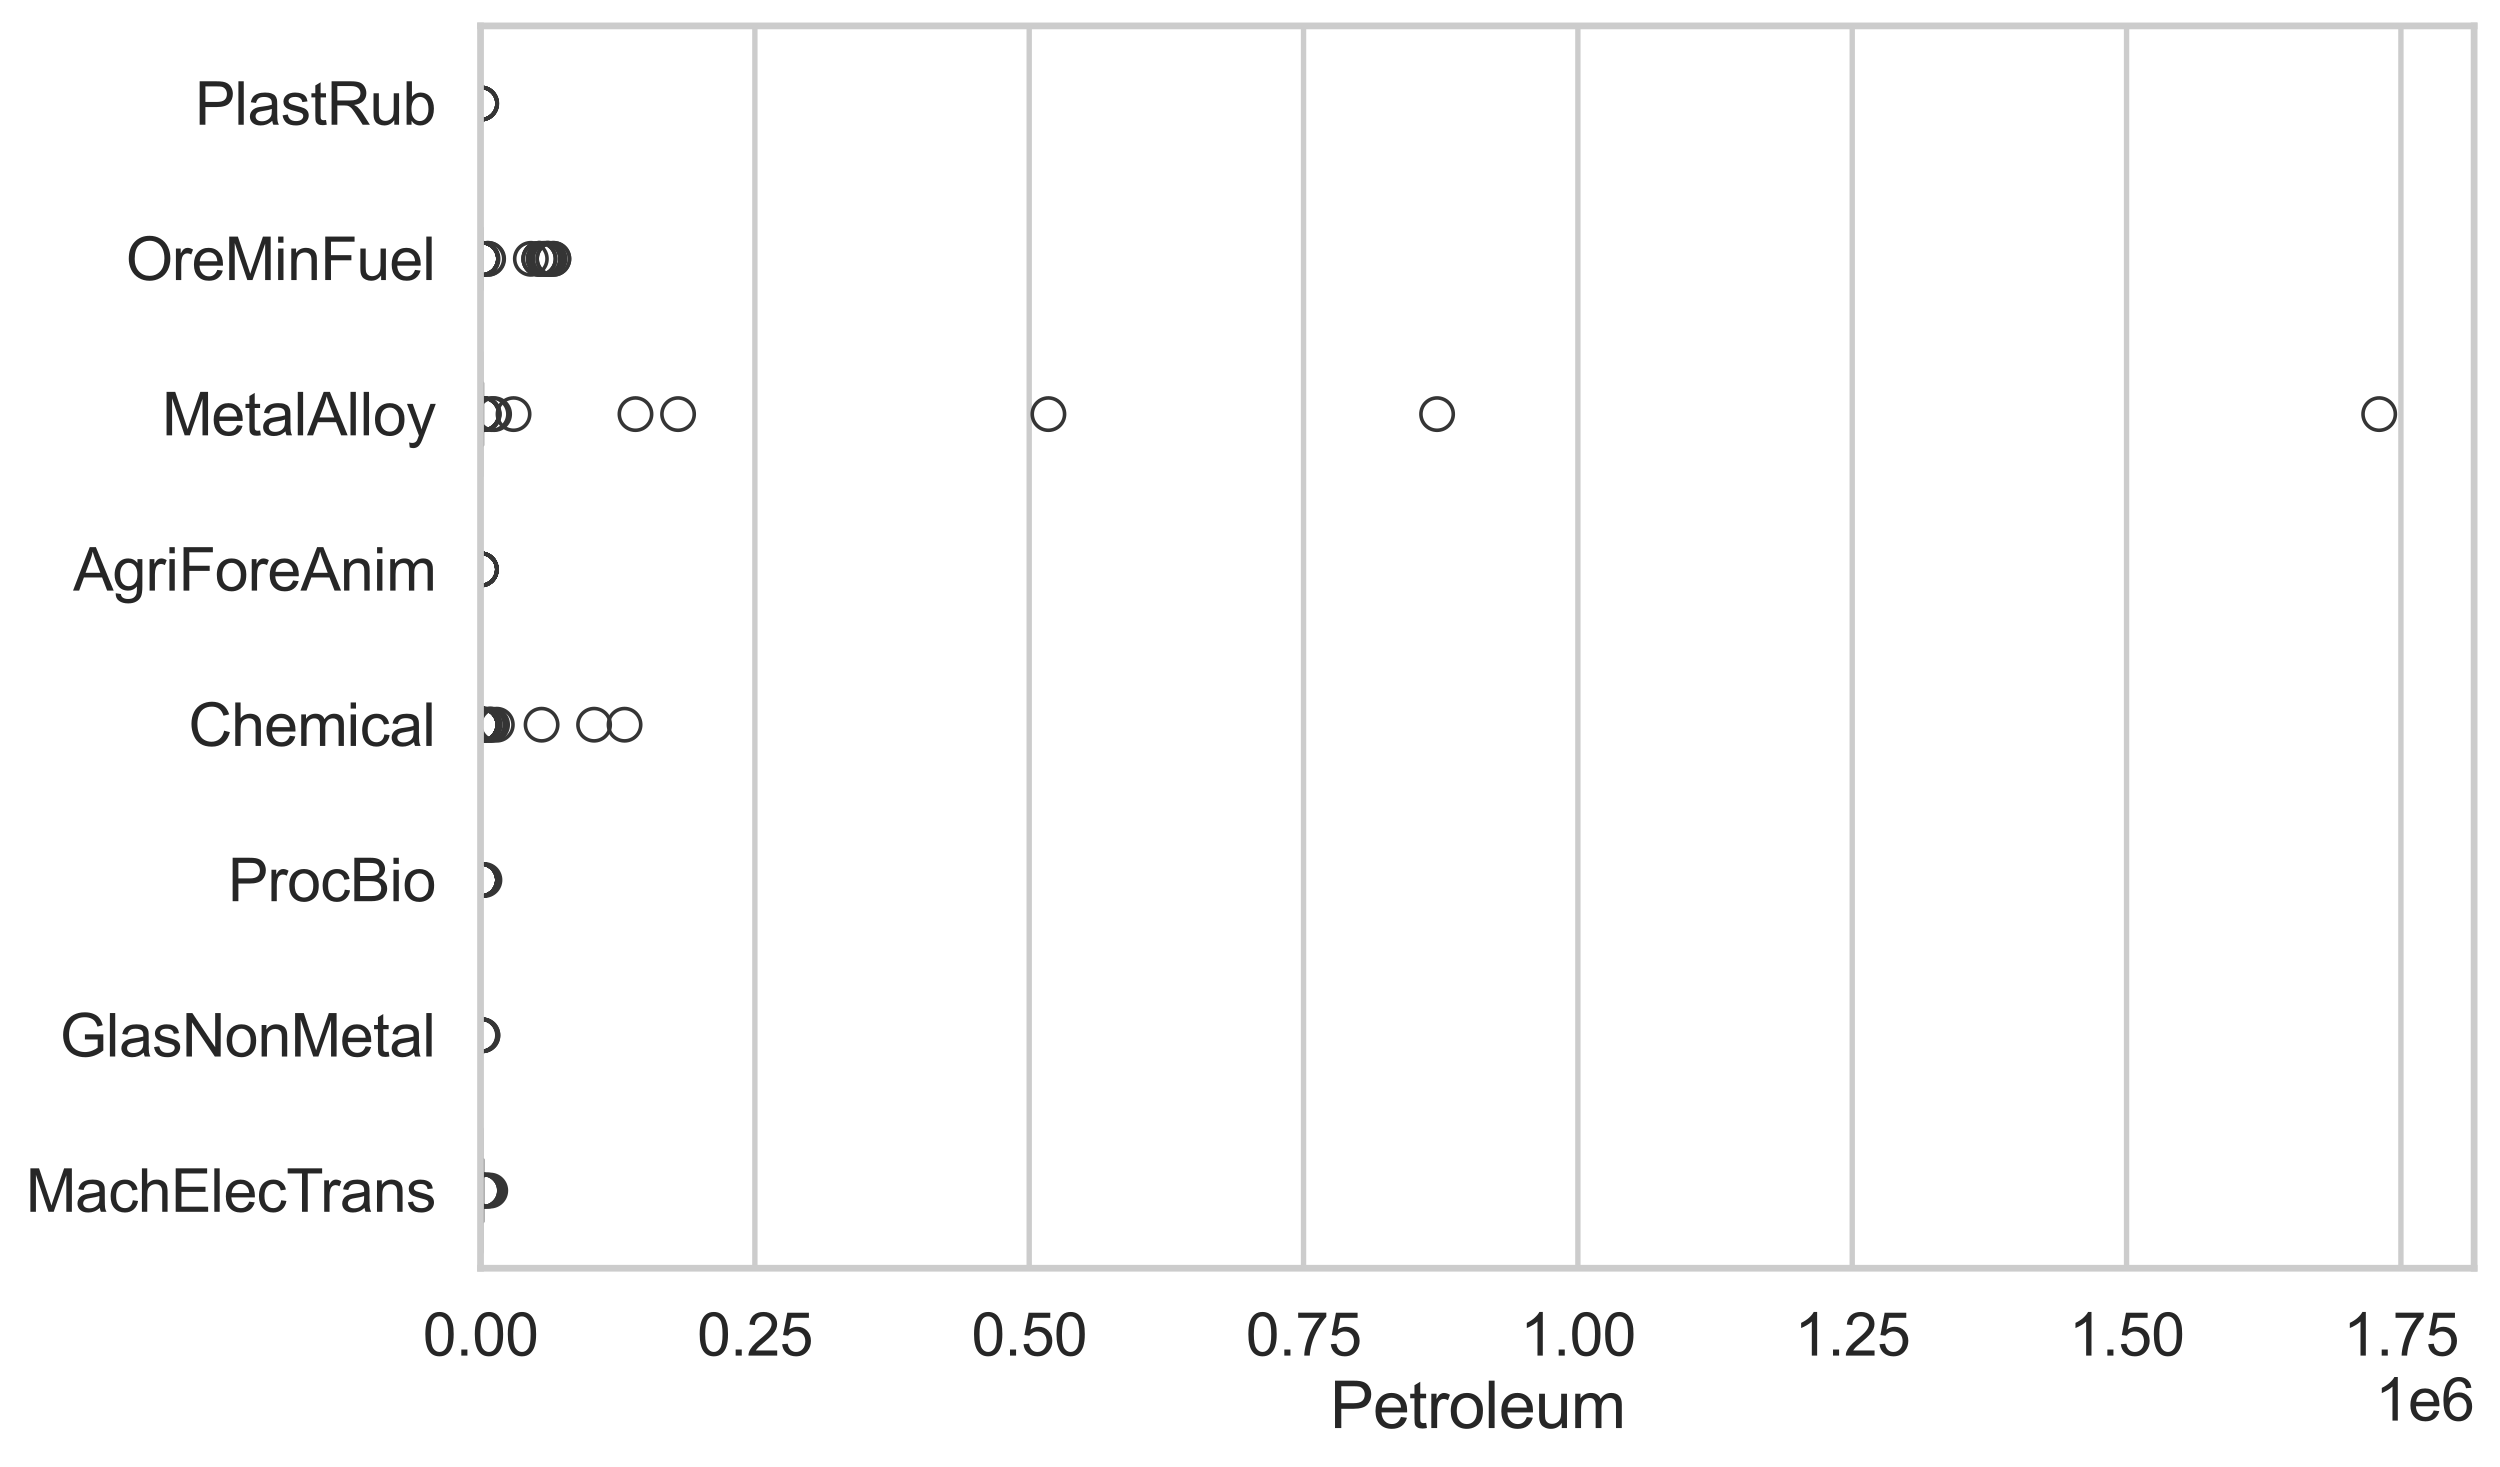 <?xml version="1.0" encoding="utf-8" standalone="no"?>
<!DOCTYPE svg PUBLIC "-//W3C//DTD SVG 1.1//EN"
  "http://www.w3.org/Graphics/SVG/1.1/DTD/svg11.dtd">
<svg xmlns:xlink="http://www.w3.org/1999/xlink" width="695.577pt" height="408.111pt" viewBox="0 0 695.577 408.111" xmlns="http://www.w3.org/2000/svg" version="1.1">
 <defs>
  <style type="text/css">*{stroke-linejoin: round; stroke-linecap: butt}</style>
 </defs>
 <g id="figure_1">
  <g id="patch_1">
   <path d="M 0 408.111 
L 695.577 408.111 
L 695.577 0 
L 0 0 
z
" style="fill: #ffffff"/>
  </g>
  <g id="axes_1">
   <g id="patch_2">
    <path d="M 133.697 352.86 
L 688.377 352.86 
L 688.377 7.2 
L 133.697 7.2 
z
" style="fill: #ffffff"/>
   </g>
   <g id="matplotlib.axis_1">
    <g id="xtick_1">
     <g id="line2d_1">
      <path d="M 133.697 352.86 
L 133.697 7.2 
" clip-path="url(#p3d90da3861)" style="fill: none; stroke: #cccccc; stroke-width: 1.5; stroke-linecap: round"/>
     </g>
     <g id="text_1">
      <!-- 0.00 -->
      <g style="fill: #262626" transform="translate(117.642 377.17) scale(0.165 -0.165)">
       <defs>
        <path id="ArialMT-30" d="M 266 2259 
Q 266 3072 433 3567 
Q 600 4063 929 4331 
Q 1259 4600 1759 4600 
Q 2128 4600 2406 4451 
Q 2684 4303 2865 4023 
Q 3047 3744 3150 3342 
Q 3253 2941 3253 2259 
Q 3253 1453 3087 958 
Q 2922 463 2592 192 
Q 2263 -78 1759 -78 
Q 1097 -78 719 397 
Q 266 969 266 2259 
z
M 844 2259 
Q 844 1131 1108 757 
Q 1372 384 1759 384 
Q 2147 384 2411 759 
Q 2675 1134 2675 2259 
Q 2675 3391 2411 3762 
Q 2147 4134 1753 4134 
Q 1366 4134 1134 3806 
Q 844 3388 844 2259 
z
" transform="scale(0.016)"/>
        <path id="ArialMT-2e" d="M 581 0 
L 581 641 
L 1222 641 
L 1222 0 
L 581 0 
z
" transform="scale(0.016)"/>
       </defs>
       <use xlink:href="#ArialMT-30"/>
       <use xlink:href="#ArialMT-2e" transform="translate(55.615 0)"/>
       <use xlink:href="#ArialMT-30" transform="translate(83.398 0)"/>
       <use xlink:href="#ArialMT-30" transform="translate(139.014 0)"/>
      </g>
     </g>
    </g>
    <g id="xtick_2">
     <g id="line2d_2">
      <path d="M 210.027 352.86 
L 210.027 7.2 
" clip-path="url(#p3d90da3861)" style="fill: none; stroke: #cccccc; stroke-width: 1.5; stroke-linecap: round"/>
     </g>
     <g id="text_2">
      <!-- 0.25 -->
      <g style="fill: #262626" transform="translate(193.972 377.17) scale(0.165 -0.165)">
       <defs>
        <path id="ArialMT-32" d="M 3222 541 
L 3222 0 
L 194 0 
Q 188 203 259 391 
Q 375 700 629 1000 
Q 884 1300 1366 1694 
Q 2113 2306 2375 2664 
Q 2638 3022 2638 3341 
Q 2638 3675 2398 3904 
Q 2159 4134 1775 4134 
Q 1369 4134 1125 3890 
Q 881 3647 878 3216 
L 300 3275 
Q 359 3922 746 4261 
Q 1134 4600 1788 4600 
Q 2447 4600 2831 4234 
Q 3216 3869 3216 3328 
Q 3216 3053 3103 2787 
Q 2991 2522 2730 2228 
Q 2469 1934 1863 1422 
Q 1356 997 1212 845 
Q 1069 694 975 541 
L 3222 541 
z
" transform="scale(0.016)"/>
        <path id="ArialMT-35" d="M 266 1200 
L 856 1250 
Q 922 819 1161 601 
Q 1400 384 1738 384 
Q 2144 384 2425 690 
Q 2706 997 2706 1503 
Q 2706 1984 2436 2262 
Q 2166 2541 1728 2541 
Q 1456 2541 1237 2417 
Q 1019 2294 894 2097 
L 366 2166 
L 809 4519 
L 3088 4519 
L 3088 3981 
L 1259 3981 
L 1013 2750 
Q 1425 3038 1878 3038 
Q 2478 3038 2890 2622 
Q 3303 2206 3303 1553 
Q 3303 931 2941 478 
Q 2500 -78 1738 -78 
Q 1113 -78 717 272 
Q 322 622 266 1200 
z
" transform="scale(0.016)"/>
       </defs>
       <use xlink:href="#ArialMT-30"/>
       <use xlink:href="#ArialMT-2e" transform="translate(55.615 0)"/>
       <use xlink:href="#ArialMT-32" transform="translate(83.398 0)"/>
       <use xlink:href="#ArialMT-35" transform="translate(139.014 0)"/>
      </g>
     </g>
    </g>
    <g id="xtick_3">
     <g id="line2d_3">
      <path d="M 286.357 352.86 
L 286.357 7.2 
" clip-path="url(#p3d90da3861)" style="fill: none; stroke: #cccccc; stroke-width: 1.5; stroke-linecap: round"/>
     </g>
     <g id="text_3">
      <!-- 0.50 -->
      <g style="fill: #262626" transform="translate(270.301 377.17) scale(0.165 -0.165)">
       <use xlink:href="#ArialMT-30"/>
       <use xlink:href="#ArialMT-2e" transform="translate(55.615 0)"/>
       <use xlink:href="#ArialMT-35" transform="translate(83.398 0)"/>
       <use xlink:href="#ArialMT-30" transform="translate(139.014 0)"/>
      </g>
     </g>
    </g>
    <g id="xtick_4">
     <g id="line2d_4">
      <path d="M 362.687 352.86 
L 362.687 7.2 
" clip-path="url(#p3d90da3861)" style="fill: none; stroke: #cccccc; stroke-width: 1.5; stroke-linecap: round"/>
     </g>
     <g id="text_4">
      <!-- 0.75 -->
      <g style="fill: #262626" transform="translate(346.631 377.17) scale(0.165 -0.165)">
       <defs>
        <path id="ArialMT-37" d="M 303 3981 
L 303 4522 
L 3269 4522 
L 3269 4084 
Q 2831 3619 2401 2847 
Q 1972 2075 1738 1259 
Q 1569 684 1522 0 
L 944 0 
Q 953 541 1156 1306 
Q 1359 2072 1739 2783 
Q 2119 3494 2547 3981 
L 303 3981 
z
" transform="scale(0.016)"/>
       </defs>
       <use xlink:href="#ArialMT-30"/>
       <use xlink:href="#ArialMT-2e" transform="translate(55.615 0)"/>
       <use xlink:href="#ArialMT-37" transform="translate(83.398 0)"/>
       <use xlink:href="#ArialMT-35" transform="translate(139.014 0)"/>
      </g>
     </g>
    </g>
    <g id="xtick_5">
     <g id="line2d_5">
      <path d="M 439.016 352.86 
L 439.016 7.2 
" clip-path="url(#p3d90da3861)" style="fill: none; stroke: #cccccc; stroke-width: 1.5; stroke-linecap: round"/>
     </g>
     <g id="text_5">
      <!-- 1.00 -->
      <g style="fill: #262626" transform="translate(422.961 377.17) scale(0.165 -0.165)">
       <defs>
        <path id="ArialMT-31" d="M 2384 0 
L 1822 0 
L 1822 3584 
Q 1619 3391 1289 3197 
Q 959 3003 697 2906 
L 697 3450 
Q 1169 3672 1522 3987 
Q 1875 4303 2022 4600 
L 2384 4600 
L 2384 0 
z
" transform="scale(0.016)"/>
       </defs>
       <use xlink:href="#ArialMT-31"/>
       <use xlink:href="#ArialMT-2e" transform="translate(55.615 0)"/>
       <use xlink:href="#ArialMT-30" transform="translate(83.398 0)"/>
       <use xlink:href="#ArialMT-30" transform="translate(139.014 0)"/>
      </g>
     </g>
    </g>
    <g id="xtick_6">
     <g id="line2d_6">
      <path d="M 515.346 352.86 
L 515.346 7.2 
" clip-path="url(#p3d90da3861)" style="fill: none; stroke: #cccccc; stroke-width: 1.5; stroke-linecap: round"/>
     </g>
     <g id="text_6">
      <!-- 1.25 -->
      <g style="fill: #262626" transform="translate(499.291 377.17) scale(0.165 -0.165)">
       <use xlink:href="#ArialMT-31"/>
       <use xlink:href="#ArialMT-2e" transform="translate(55.615 0)"/>
       <use xlink:href="#ArialMT-32" transform="translate(83.398 0)"/>
       <use xlink:href="#ArialMT-35" transform="translate(139.014 0)"/>
      </g>
     </g>
    </g>
    <g id="xtick_7">
     <g id="line2d_7">
      <path d="M 591.676 352.86 
L 591.676 7.2 
" clip-path="url(#p3d90da3861)" style="fill: none; stroke: #cccccc; stroke-width: 1.5; stroke-linecap: round"/>
     </g>
     <g id="text_7">
      <!-- 1.50 -->
      <g style="fill: #262626" transform="translate(575.621 377.17) scale(0.165 -0.165)">
       <use xlink:href="#ArialMT-31"/>
       <use xlink:href="#ArialMT-2e" transform="translate(55.615 0)"/>
       <use xlink:href="#ArialMT-35" transform="translate(83.398 0)"/>
       <use xlink:href="#ArialMT-30" transform="translate(139.014 0)"/>
      </g>
     </g>
    </g>
    <g id="xtick_8">
     <g id="line2d_8">
      <path d="M 668.006 352.86 
L 668.006 7.2 
" clip-path="url(#p3d90da3861)" style="fill: none; stroke: #cccccc; stroke-width: 1.5; stroke-linecap: round"/>
     </g>
     <g id="text_8">
      <!-- 1.75 -->
      <g style="fill: #262626" transform="translate(651.951 377.17) scale(0.165 -0.165)">
       <use xlink:href="#ArialMT-31"/>
       <use xlink:href="#ArialMT-2e" transform="translate(55.615 0)"/>
       <use xlink:href="#ArialMT-37" transform="translate(83.398 0)"/>
       <use xlink:href="#ArialMT-35" transform="translate(139.014 0)"/>
      </g>
     </g>
    </g>
    <g id="text_9">
     <!-- Petroleum -->
     <g style="fill: #262626" transform="translate(370.021 397.334) scale(0.18 -0.18)">
      <defs>
       <path id="ArialMT-50" d="M 494 0 
L 494 4581 
L 2222 4581 
Q 2678 4581 2919 4538 
Q 3256 4481 3484 4323 
Q 3713 4166 3852 3881 
Q 3991 3597 3991 3256 
Q 3991 2672 3619 2267 
Q 3247 1863 2275 1863 
L 1100 1863 
L 1100 0 
L 494 0 
z
M 1100 2403 
L 2284 2403 
Q 2872 2403 3119 2622 
Q 3366 2841 3366 3238 
Q 3366 3525 3220 3729 
Q 3075 3934 2838 4000 
Q 2684 4041 2272 4041 
L 1100 4041 
L 1100 2403 
z
" transform="scale(0.016)"/>
       <path id="ArialMT-65" d="M 2694 1069 
L 3275 997 
Q 3138 488 2766 206 
Q 2394 -75 1816 -75 
Q 1088 -75 661 373 
Q 234 822 234 1631 
Q 234 2469 665 2931 
Q 1097 3394 1784 3394 
Q 2450 3394 2872 2941 
Q 3294 2488 3294 1666 
Q 3294 1616 3291 1516 
L 816 1516 
Q 847 969 1125 678 
Q 1403 388 1819 388 
Q 2128 388 2347 550 
Q 2566 713 2694 1069 
z
M 847 1978 
L 2700 1978 
Q 2663 2397 2488 2606 
Q 2219 2931 1791 2931 
Q 1403 2931 1139 2672 
Q 875 2413 847 1978 
z
" transform="scale(0.016)"/>
       <path id="ArialMT-74" d="M 1650 503 
L 1731 6 
Q 1494 -44 1306 -44 
Q 1000 -44 831 53 
Q 663 150 594 308 
Q 525 466 525 972 
L 525 2881 
L 113 2881 
L 113 3319 
L 525 3319 
L 525 4141 
L 1084 4478 
L 1084 3319 
L 1650 3319 
L 1650 2881 
L 1084 2881 
L 1084 941 
Q 1084 700 1114 631 
Q 1144 563 1211 522 
Q 1278 481 1403 481 
Q 1497 481 1650 503 
z
" transform="scale(0.016)"/>
       <path id="ArialMT-72" d="M 416 0 
L 416 3319 
L 922 3319 
L 922 2816 
Q 1116 3169 1280 3281 
Q 1444 3394 1641 3394 
Q 1925 3394 2219 3213 
L 2025 2691 
Q 1819 2813 1613 2813 
Q 1428 2813 1281 2702 
Q 1134 2591 1072 2394 
Q 978 2094 978 1738 
L 978 0 
L 416 0 
z
" transform="scale(0.016)"/>
       <path id="ArialMT-6f" d="M 213 1659 
Q 213 2581 725 3025 
Q 1153 3394 1769 3394 
Q 2453 3394 2887 2945 
Q 3322 2497 3322 1706 
Q 3322 1066 3130 698 
Q 2938 331 2570 128 
Q 2203 -75 1769 -75 
Q 1072 -75 642 372 
Q 213 819 213 1659 
z
M 791 1659 
Q 791 1022 1069 705 
Q 1347 388 1769 388 
Q 2188 388 2466 706 
Q 2744 1025 2744 1678 
Q 2744 2294 2464 2611 
Q 2184 2928 1769 2928 
Q 1347 2928 1069 2612 
Q 791 2297 791 1659 
z
" transform="scale(0.016)"/>
       <path id="ArialMT-6c" d="M 409 0 
L 409 4581 
L 972 4581 
L 972 0 
L 409 0 
z
" transform="scale(0.016)"/>
       <path id="ArialMT-75" d="M 2597 0 
L 2597 488 
Q 2209 -75 1544 -75 
Q 1250 -75 995 37 
Q 741 150 617 320 
Q 494 491 444 738 
Q 409 903 409 1263 
L 409 3319 
L 972 3319 
L 972 1478 
Q 972 1038 1006 884 
Q 1059 663 1231 536 
Q 1403 409 1656 409 
Q 1909 409 2131 539 
Q 2353 669 2445 892 
Q 2538 1116 2538 1541 
L 2538 3319 
L 3100 3319 
L 3100 0 
L 2597 0 
z
" transform="scale(0.016)"/>
       <path id="ArialMT-6d" d="M 422 0 
L 422 3319 
L 925 3319 
L 925 2853 
Q 1081 3097 1340 3245 
Q 1600 3394 1931 3394 
Q 2300 3394 2536 3241 
Q 2772 3088 2869 2813 
Q 3263 3394 3894 3394 
Q 4388 3394 4653 3120 
Q 4919 2847 4919 2278 
L 4919 0 
L 4359 0 
L 4359 2091 
Q 4359 2428 4304 2576 
Q 4250 2725 4106 2815 
Q 3963 2906 3769 2906 
Q 3419 2906 3187 2673 
Q 2956 2441 2956 1928 
L 2956 0 
L 2394 0 
L 2394 2156 
Q 2394 2531 2256 2718 
Q 2119 2906 1806 2906 
Q 1569 2906 1367 2781 
Q 1166 2656 1075 2415 
Q 984 2175 984 1722 
L 984 0 
L 422 0 
z
" transform="scale(0.016)"/>
      </defs>
      <use xlink:href="#ArialMT-50"/>
      <use xlink:href="#ArialMT-65" transform="translate(66.699 0)"/>
      <use xlink:href="#ArialMT-74" transform="translate(122.314 0)"/>
      <use xlink:href="#ArialMT-72" transform="translate(150.098 0)"/>
      <use xlink:href="#ArialMT-6f" transform="translate(183.398 0)"/>
      <use xlink:href="#ArialMT-6c" transform="translate(239.014 0)"/>
      <use xlink:href="#ArialMT-65" transform="translate(261.23 0)"/>
      <use xlink:href="#ArialMT-75" transform="translate(316.846 0)"/>
      <use xlink:href="#ArialMT-6d" transform="translate(372.461 0)"/>
     </g>
    </g>
    <g id="text_10">
     <!-- 1e6 -->
     <g style="fill: #262626" transform="translate(660.85 395.26) scale(0.165 -0.165)">
      <defs>
       <path id="ArialMT-36" d="M 3184 3459 
L 2625 3416 
Q 2550 3747 2413 3897 
Q 2184 4138 1850 4138 
Q 1581 4138 1378 3988 
Q 1113 3794 959 3422 
Q 806 3050 800 2363 
Q 1003 2672 1297 2822 
Q 1591 2972 1913 2972 
Q 2475 2972 2870 2558 
Q 3266 2144 3266 1488 
Q 3266 1056 3080 686 
Q 2894 316 2569 119 
Q 2244 -78 1831 -78 
Q 1128 -78 684 439 
Q 241 956 241 2144 
Q 241 3472 731 4075 
Q 1159 4600 1884 4600 
Q 2425 4600 2770 4297 
Q 3116 3994 3184 3459 
z
M 888 1484 
Q 888 1194 1011 928 
Q 1134 663 1356 523 
Q 1578 384 1822 384 
Q 2178 384 2434 671 
Q 2691 959 2691 1453 
Q 2691 1928 2437 2201 
Q 2184 2475 1800 2475 
Q 1419 2475 1153 2201 
Q 888 1928 888 1484 
z
" transform="scale(0.016)"/>
      </defs>
      <use xlink:href="#ArialMT-31"/>
      <use xlink:href="#ArialMT-65" transform="translate(55.615 0)"/>
      <use xlink:href="#ArialMT-36" transform="translate(111.23 0)"/>
     </g>
    </g>
   </g>
   <g id="matplotlib.axis_2">
    <g id="ytick_1">
     <g id="text_11">
      <!-- PlastRub -->
      <g style="fill: #262626" transform="translate(54.248 34.709) scale(0.165 -0.165)">
       <defs>
        <path id="ArialMT-61" d="M 2588 409 
Q 2275 144 1986 34 
Q 1697 -75 1366 -75 
Q 819 -75 525 192 
Q 231 459 231 875 
Q 231 1119 342 1320 
Q 453 1522 633 1644 
Q 813 1766 1038 1828 
Q 1203 1872 1538 1913 
Q 2219 1994 2541 2106 
Q 2544 2222 2544 2253 
Q 2544 2597 2384 2738 
Q 2169 2928 1744 2928 
Q 1347 2928 1158 2789 
Q 969 2650 878 2297 
L 328 2372 
Q 403 2725 575 2942 
Q 747 3159 1072 3276 
Q 1397 3394 1825 3394 
Q 2250 3394 2515 3294 
Q 2781 3194 2906 3042 
Q 3031 2891 3081 2659 
Q 3109 2516 3109 2141 
L 3109 1391 
Q 3109 606 3145 398 
Q 3181 191 3288 0 
L 2700 0 
Q 2613 175 2588 409 
z
M 2541 1666 
Q 2234 1541 1622 1453 
Q 1275 1403 1131 1340 
Q 988 1278 909 1158 
Q 831 1038 831 891 
Q 831 666 1001 516 
Q 1172 366 1500 366 
Q 1825 366 2078 508 
Q 2331 650 2450 897 
Q 2541 1088 2541 1459 
L 2541 1666 
z
" transform="scale(0.016)"/>
        <path id="ArialMT-73" d="M 197 991 
L 753 1078 
Q 800 744 1014 566 
Q 1228 388 1613 388 
Q 2000 388 2187 545 
Q 2375 703 2375 916 
Q 2375 1106 2209 1216 
Q 2094 1291 1634 1406 
Q 1016 1563 777 1677 
Q 538 1791 414 1992 
Q 291 2194 291 2438 
Q 291 2659 392 2848 
Q 494 3038 669 3163 
Q 800 3259 1026 3326 
Q 1253 3394 1513 3394 
Q 1903 3394 2198 3281 
Q 2494 3169 2634 2976 
Q 2775 2784 2828 2463 
L 2278 2388 
Q 2241 2644 2061 2787 
Q 1881 2931 1553 2931 
Q 1166 2931 1000 2803 
Q 834 2675 834 2503 
Q 834 2394 903 2306 
Q 972 2216 1119 2156 
Q 1203 2125 1616 2013 
Q 2213 1853 2448 1751 
Q 2684 1650 2818 1456 
Q 2953 1263 2953 975 
Q 2953 694 2789 445 
Q 2625 197 2315 61 
Q 2006 -75 1616 -75 
Q 969 -75 630 194 
Q 291 463 197 991 
z
" transform="scale(0.016)"/>
        <path id="ArialMT-52" d="M 503 0 
L 503 4581 
L 2534 4581 
Q 3147 4581 3465 4457 
Q 3784 4334 3975 4021 
Q 4166 3709 4166 3331 
Q 4166 2844 3850 2509 
Q 3534 2175 2875 2084 
Q 3116 1969 3241 1856 
Q 3506 1613 3744 1247 
L 4541 0 
L 3778 0 
L 3172 953 
Q 2906 1366 2734 1584 
Q 2563 1803 2427 1890 
Q 2291 1978 2150 2013 
Q 2047 2034 1813 2034 
L 1109 2034 
L 1109 0 
L 503 0 
z
M 1109 2559 
L 2413 2559 
Q 2828 2559 3062 2645 
Q 3297 2731 3419 2920 
Q 3541 3109 3541 3331 
Q 3541 3656 3305 3865 
Q 3069 4075 2559 4075 
L 1109 4075 
L 1109 2559 
z
" transform="scale(0.016)"/>
        <path id="ArialMT-62" d="M 941 0 
L 419 0 
L 419 4581 
L 981 4581 
L 981 2947 
Q 1338 3394 1891 3394 
Q 2197 3394 2470 3270 
Q 2744 3147 2920 2923 
Q 3097 2700 3197 2384 
Q 3297 2069 3297 1709 
Q 3297 856 2875 390 
Q 2453 -75 1863 -75 
Q 1275 -75 941 416 
L 941 0 
z
M 934 1684 
Q 934 1088 1097 822 
Q 1363 388 1816 388 
Q 2184 388 2453 708 
Q 2722 1028 2722 1663 
Q 2722 2313 2464 2622 
Q 2206 2931 1841 2931 
Q 1472 2931 1203 2611 
Q 934 2291 934 1684 
z
" transform="scale(0.016)"/>
       </defs>
       <use xlink:href="#ArialMT-50"/>
       <use xlink:href="#ArialMT-6c" transform="translate(66.699 0)"/>
       <use xlink:href="#ArialMT-61" transform="translate(88.916 0)"/>
       <use xlink:href="#ArialMT-73" transform="translate(144.531 0)"/>
       <use xlink:href="#ArialMT-74" transform="translate(194.531 0)"/>
       <use xlink:href="#ArialMT-52" transform="translate(222.314 0)"/>
       <use xlink:href="#ArialMT-75" transform="translate(294.531 0)"/>
       <use xlink:href="#ArialMT-62" transform="translate(350.146 0)"/>
      </g>
     </g>
    </g>
    <g id="ytick_2">
     <g id="text_12">
      <!-- OreMinFuel -->
      <g style="fill: #262626" transform="translate(35.013 77.916) scale(0.165 -0.165)">
       <defs>
        <path id="ArialMT-4f" d="M 309 2231 
Q 309 3372 921 4017 
Q 1534 4663 2503 4663 
Q 3138 4663 3647 4359 
Q 4156 4056 4423 3514 
Q 4691 2972 4691 2284 
Q 4691 1588 4409 1038 
Q 4128 488 3612 205 
Q 3097 -78 2500 -78 
Q 1853 -78 1343 234 
Q 834 547 571 1087 
Q 309 1628 309 2231 
z
M 934 2222 
Q 934 1394 1379 917 
Q 1825 441 2497 441 
Q 3181 441 3623 922 
Q 4066 1403 4066 2288 
Q 4066 2847 3877 3264 
Q 3688 3681 3323 3911 
Q 2959 4141 2506 4141 
Q 1863 4141 1398 3698 
Q 934 3256 934 2222 
z
" transform="scale(0.016)"/>
        <path id="ArialMT-4d" d="M 475 0 
L 475 4581 
L 1388 4581 
L 2472 1338 
Q 2622 884 2691 659 
Q 2769 909 2934 1394 
L 4031 4581 
L 4847 4581 
L 4847 0 
L 4263 0 
L 4263 3834 
L 2931 0 
L 2384 0 
L 1059 3900 
L 1059 0 
L 475 0 
z
" transform="scale(0.016)"/>
        <path id="ArialMT-69" d="M 425 3934 
L 425 4581 
L 988 4581 
L 988 3934 
L 425 3934 
z
M 425 0 
L 425 3319 
L 988 3319 
L 988 0 
L 425 0 
z
" transform="scale(0.016)"/>
        <path id="ArialMT-6e" d="M 422 0 
L 422 3319 
L 928 3319 
L 928 2847 
Q 1294 3394 1984 3394 
Q 2284 3394 2536 3286 
Q 2788 3178 2913 3003 
Q 3038 2828 3088 2588 
Q 3119 2431 3119 2041 
L 3119 0 
L 2556 0 
L 2556 2019 
Q 2556 2363 2490 2533 
Q 2425 2703 2258 2804 
Q 2091 2906 1866 2906 
Q 1506 2906 1245 2678 
Q 984 2450 984 1813 
L 984 0 
L 422 0 
z
" transform="scale(0.016)"/>
        <path id="ArialMT-46" d="M 525 0 
L 525 4581 
L 3616 4581 
L 3616 4041 
L 1131 4041 
L 1131 2622 
L 3281 2622 
L 3281 2081 
L 1131 2081 
L 1131 0 
L 525 0 
z
" transform="scale(0.016)"/>
       </defs>
       <use xlink:href="#ArialMT-4f"/>
       <use xlink:href="#ArialMT-72" transform="translate(77.783 0)"/>
       <use xlink:href="#ArialMT-65" transform="translate(111.084 0)"/>
       <use xlink:href="#ArialMT-4d" transform="translate(166.699 0)"/>
       <use xlink:href="#ArialMT-69" transform="translate(250 0)"/>
       <use xlink:href="#ArialMT-6e" transform="translate(272.217 0)"/>
       <use xlink:href="#ArialMT-46" transform="translate(327.832 0)"/>
       <use xlink:href="#ArialMT-75" transform="translate(388.916 0)"/>
       <use xlink:href="#ArialMT-65" transform="translate(444.531 0)"/>
       <use xlink:href="#ArialMT-6c" transform="translate(500.146 0)"/>
      </g>
     </g>
    </g>
    <g id="ytick_3">
     <g id="text_13">
      <!-- MetalAlloy -->
      <g style="fill: #262626" transform="translate(45.088 121.124) scale(0.165 -0.165)">
       <defs>
        <path id="ArialMT-41" d="M -9 0 
L 1750 4581 
L 2403 4581 
L 4278 0 
L 3588 0 
L 3053 1388 
L 1138 1388 
L 634 0 
L -9 0 
z
M 1313 1881 
L 2866 1881 
L 2388 3150 
Q 2169 3728 2063 4100 
Q 1975 3659 1816 3225 
L 1313 1881 
z
" transform="scale(0.016)"/>
        <path id="ArialMT-79" d="M 397 -1278 
L 334 -750 
Q 519 -800 656 -800 
Q 844 -800 956 -737 
Q 1069 -675 1141 -563 
Q 1194 -478 1313 -144 
Q 1328 -97 1363 -6 
L 103 3319 
L 709 3319 
L 1400 1397 
Q 1534 1031 1641 628 
Q 1738 1016 1872 1384 
L 2581 3319 
L 3144 3319 
L 1881 -56 
Q 1678 -603 1566 -809 
Q 1416 -1088 1222 -1217 
Q 1028 -1347 759 -1347 
Q 597 -1347 397 -1278 
z
" transform="scale(0.016)"/>
       </defs>
       <use xlink:href="#ArialMT-4d"/>
       <use xlink:href="#ArialMT-65" transform="translate(83.301 0)"/>
       <use xlink:href="#ArialMT-74" transform="translate(138.916 0)"/>
       <use xlink:href="#ArialMT-61" transform="translate(166.699 0)"/>
       <use xlink:href="#ArialMT-6c" transform="translate(222.314 0)"/>
       <use xlink:href="#ArialMT-41" transform="translate(244.531 0)"/>
       <use xlink:href="#ArialMT-6c" transform="translate(311.23 0)"/>
       <use xlink:href="#ArialMT-6c" transform="translate(333.447 0)"/>
       <use xlink:href="#ArialMT-6f" transform="translate(355.664 0)"/>
       <use xlink:href="#ArialMT-79" transform="translate(411.279 0)"/>
      </g>
     </g>
    </g>
    <g id="ytick_4">
     <g id="text_14">
      <!-- AgriForeAnim -->
      <g style="fill: #262626" transform="translate(20.341 164.331) scale(0.165 -0.165)">
       <defs>
        <path id="ArialMT-67" d="M 319 -275 
L 866 -356 
Q 900 -609 1056 -725 
Q 1266 -881 1628 -881 
Q 2019 -881 2231 -725 
Q 2444 -569 2519 -288 
Q 2563 -116 2559 434 
Q 2191 0 1641 0 
Q 956 0 581 494 
Q 206 988 206 1678 
Q 206 2153 378 2554 
Q 550 2956 876 3175 
Q 1203 3394 1644 3394 
Q 2231 3394 2613 2919 
L 2613 3319 
L 3131 3319 
L 3131 450 
Q 3131 -325 2973 -648 
Q 2816 -972 2473 -1159 
Q 2131 -1347 1631 -1347 
Q 1038 -1347 672 -1080 
Q 306 -813 319 -275 
z
M 784 1719 
Q 784 1066 1043 766 
Q 1303 466 1694 466 
Q 2081 466 2343 764 
Q 2606 1063 2606 1700 
Q 2606 2309 2336 2618 
Q 2066 2928 1684 2928 
Q 1309 2928 1046 2623 
Q 784 2319 784 1719 
z
" transform="scale(0.016)"/>
       </defs>
       <use xlink:href="#ArialMT-41"/>
       <use xlink:href="#ArialMT-67" transform="translate(66.699 0)"/>
       <use xlink:href="#ArialMT-72" transform="translate(122.314 0)"/>
       <use xlink:href="#ArialMT-69" transform="translate(155.615 0)"/>
       <use xlink:href="#ArialMT-46" transform="translate(177.832 0)"/>
       <use xlink:href="#ArialMT-6f" transform="translate(238.916 0)"/>
       <use xlink:href="#ArialMT-72" transform="translate(294.531 0)"/>
       <use xlink:href="#ArialMT-65" transform="translate(327.832 0)"/>
       <use xlink:href="#ArialMT-41" transform="translate(383.447 0)"/>
       <use xlink:href="#ArialMT-6e" transform="translate(450.146 0)"/>
       <use xlink:href="#ArialMT-69" transform="translate(505.762 0)"/>
       <use xlink:href="#ArialMT-6d" transform="translate(527.979 0)"/>
      </g>
     </g>
    </g>
    <g id="ytick_5">
     <g id="text_15">
      <!-- Chemical -->
      <g style="fill: #262626" transform="translate(52.428 207.539) scale(0.165 -0.165)">
       <defs>
        <path id="ArialMT-43" d="M 3763 1606 
L 4369 1453 
Q 4178 706 3683 314 
Q 3188 -78 2472 -78 
Q 1731 -78 1267 223 
Q 803 525 561 1097 
Q 319 1669 319 2325 
Q 319 3041 592 3573 
Q 866 4106 1370 4382 
Q 1875 4659 2481 4659 
Q 3169 4659 3637 4309 
Q 4106 3959 4291 3325 
L 3694 3184 
Q 3534 3684 3231 3912 
Q 2928 4141 2469 4141 
Q 1941 4141 1586 3887 
Q 1231 3634 1087 3207 
Q 944 2781 944 2328 
Q 944 1744 1114 1308 
Q 1284 872 1643 656 
Q 2003 441 2422 441 
Q 2931 441 3284 734 
Q 3638 1028 3763 1606 
z
" transform="scale(0.016)"/>
        <path id="ArialMT-68" d="M 422 0 
L 422 4581 
L 984 4581 
L 984 2938 
Q 1378 3394 1978 3394 
Q 2347 3394 2619 3248 
Q 2891 3103 3008 2847 
Q 3125 2591 3125 2103 
L 3125 0 
L 2563 0 
L 2563 2103 
Q 2563 2525 2380 2717 
Q 2197 2909 1863 2909 
Q 1613 2909 1392 2779 
Q 1172 2650 1078 2428 
Q 984 2206 984 1816 
L 984 0 
L 422 0 
z
" transform="scale(0.016)"/>
        <path id="ArialMT-63" d="M 2588 1216 
L 3141 1144 
Q 3050 572 2676 248 
Q 2303 -75 1759 -75 
Q 1078 -75 664 370 
Q 250 816 250 1647 
Q 250 2184 428 2587 
Q 606 2991 970 3192 
Q 1334 3394 1763 3394 
Q 2303 3394 2647 3120 
Q 2991 2847 3088 2344 
L 2541 2259 
Q 2463 2594 2264 2762 
Q 2066 2931 1784 2931 
Q 1359 2931 1093 2626 
Q 828 2322 828 1663 
Q 828 994 1084 691 
Q 1341 388 1753 388 
Q 2084 388 2306 591 
Q 2528 794 2588 1216 
z
" transform="scale(0.016)"/>
       </defs>
       <use xlink:href="#ArialMT-43"/>
       <use xlink:href="#ArialMT-68" transform="translate(72.217 0)"/>
       <use xlink:href="#ArialMT-65" transform="translate(127.832 0)"/>
       <use xlink:href="#ArialMT-6d" transform="translate(183.447 0)"/>
       <use xlink:href="#ArialMT-69" transform="translate(266.748 0)"/>
       <use xlink:href="#ArialMT-63" transform="translate(288.965 0)"/>
       <use xlink:href="#ArialMT-61" transform="translate(338.965 0)"/>
       <use xlink:href="#ArialMT-6c" transform="translate(394.58 0)"/>
      </g>
     </g>
    </g>
    <g id="ytick_6">
     <g id="text_16">
      <!-- ProcBio -->
      <g style="fill: #262626" transform="translate(63.424 250.746) scale(0.165 -0.165)">
       <defs>
        <path id="ArialMT-42" d="M 469 0 
L 469 4581 
L 2188 4581 
Q 2713 4581 3030 4442 
Q 3347 4303 3526 4014 
Q 3706 3725 3706 3409 
Q 3706 3116 3547 2856 
Q 3388 2597 3066 2438 
Q 3481 2316 3704 2022 
Q 3928 1728 3928 1328 
Q 3928 1006 3792 729 
Q 3656 453 3456 303 
Q 3256 153 2954 76 
Q 2653 0 2216 0 
L 469 0 
z
M 1075 2656 
L 2066 2656 
Q 2469 2656 2644 2709 
Q 2875 2778 2992 2937 
Q 3109 3097 3109 3338 
Q 3109 3566 3000 3739 
Q 2891 3913 2687 3977 
Q 2484 4041 1991 4041 
L 1075 4041 
L 1075 2656 
z
M 1075 541 
L 2216 541 
Q 2509 541 2628 563 
Q 2838 600 2978 687 
Q 3119 775 3209 942 
Q 3300 1109 3300 1328 
Q 3300 1584 3169 1773 
Q 3038 1963 2805 2039 
Q 2572 2116 2134 2116 
L 1075 2116 
L 1075 541 
z
" transform="scale(0.016)"/>
       </defs>
       <use xlink:href="#ArialMT-50"/>
       <use xlink:href="#ArialMT-72" transform="translate(66.699 0)"/>
       <use xlink:href="#ArialMT-6f" transform="translate(100 0)"/>
       <use xlink:href="#ArialMT-63" transform="translate(155.615 0)"/>
       <use xlink:href="#ArialMT-42" transform="translate(205.615 0)"/>
       <use xlink:href="#ArialMT-69" transform="translate(272.314 0)"/>
       <use xlink:href="#ArialMT-6f" transform="translate(294.531 0)"/>
      </g>
     </g>
    </g>
    <g id="ytick_7">
     <g id="text_17">
      <!-- GlasNonMetal -->
      <g style="fill: #262626" transform="translate(16.659 293.954) scale(0.165 -0.165)">
       <defs>
        <path id="ArialMT-47" d="M 2638 1797 
L 2638 2334 
L 4578 2338 
L 4578 638 
Q 4131 281 3656 101 
Q 3181 -78 2681 -78 
Q 2006 -78 1454 211 
Q 903 500 622 1047 
Q 341 1594 341 2269 
Q 341 2938 620 3517 
Q 900 4097 1425 4378 
Q 1950 4659 2634 4659 
Q 3131 4659 3532 4498 
Q 3934 4338 4162 4050 
Q 4391 3763 4509 3300 
L 3963 3150 
Q 3859 3500 3706 3700 
Q 3553 3900 3268 4020 
Q 2984 4141 2638 4141 
Q 2222 4141 1919 4014 
Q 1616 3888 1430 3681 
Q 1244 3475 1141 3228 
Q 966 2803 966 2306 
Q 966 1694 1177 1281 
Q 1388 869 1791 669 
Q 2194 469 2647 469 
Q 3041 469 3416 620 
Q 3791 772 3984 944 
L 3984 1797 
L 2638 1797 
z
" transform="scale(0.016)"/>
        <path id="ArialMT-4e" d="M 488 0 
L 488 4581 
L 1109 4581 
L 3516 984 
L 3516 4581 
L 4097 4581 
L 4097 0 
L 3475 0 
L 1069 3600 
L 1069 0 
L 488 0 
z
" transform="scale(0.016)"/>
       </defs>
       <use xlink:href="#ArialMT-47"/>
       <use xlink:href="#ArialMT-6c" transform="translate(77.783 0)"/>
       <use xlink:href="#ArialMT-61" transform="translate(100 0)"/>
       <use xlink:href="#ArialMT-73" transform="translate(155.615 0)"/>
       <use xlink:href="#ArialMT-4e" transform="translate(205.615 0)"/>
       <use xlink:href="#ArialMT-6f" transform="translate(277.832 0)"/>
       <use xlink:href="#ArialMT-6e" transform="translate(333.447 0)"/>
       <use xlink:href="#ArialMT-4d" transform="translate(389.062 0)"/>
       <use xlink:href="#ArialMT-65" transform="translate(472.363 0)"/>
       <use xlink:href="#ArialMT-74" transform="translate(527.979 0)"/>
       <use xlink:href="#ArialMT-61" transform="translate(555.762 0)"/>
       <use xlink:href="#ArialMT-6c" transform="translate(611.377 0)"/>
      </g>
     </g>
    </g>
    <g id="ytick_8">
     <g id="text_18">
      <!-- MachElecTrans -->
      <g style="fill: #262626" transform="translate(7.2 337.161) scale(0.165 -0.165)">
       <defs>
        <path id="ArialMT-45" d="M 506 0 
L 506 4581 
L 3819 4581 
L 3819 4041 
L 1113 4041 
L 1113 2638 
L 3647 2638 
L 3647 2100 
L 1113 2100 
L 1113 541 
L 3925 541 
L 3925 0 
L 506 0 
z
" transform="scale(0.016)"/>
        <path id="ArialMT-54" d="M 1659 0 
L 1659 4041 
L 150 4041 
L 150 4581 
L 3781 4581 
L 3781 4041 
L 2266 4041 
L 2266 0 
L 1659 0 
z
" transform="scale(0.016)"/>
       </defs>
       <use xlink:href="#ArialMT-4d"/>
       <use xlink:href="#ArialMT-61" transform="translate(83.301 0)"/>
       <use xlink:href="#ArialMT-63" transform="translate(138.916 0)"/>
       <use xlink:href="#ArialMT-68" transform="translate(188.916 0)"/>
       <use xlink:href="#ArialMT-45" transform="translate(244.531 0)"/>
       <use xlink:href="#ArialMT-6c" transform="translate(311.23 0)"/>
       <use xlink:href="#ArialMT-65" transform="translate(333.447 0)"/>
       <use xlink:href="#ArialMT-63" transform="translate(389.062 0)"/>
       <use xlink:href="#ArialMT-54" transform="translate(439.062 0)"/>
       <use xlink:href="#ArialMT-72" transform="translate(496.396 0)"/>
       <use xlink:href="#ArialMT-61" transform="translate(529.697 0)"/>
       <use xlink:href="#ArialMT-6e" transform="translate(585.312 0)"/>
       <use xlink:href="#ArialMT-73" transform="translate(640.928 0)"/>
      </g>
     </g>
    </g>
   </g>
   <g id="patch_3">
    <path d="M 133.702 11.521 
L 133.702 46.087 
L 133.726 46.087 
L 133.726 11.521 
L 133.702 11.521 
z
" clip-path="url(#p3d90da3861)" style="fill: #ca74db; stroke: #353535; stroke-linejoin: miter"/>
   </g>
   <g id="line2d_9">
    <path d="M 133.702 28.804 
L 133.697 28.804 
" clip-path="url(#p3d90da3861)" style="fill: none; stroke: #353535"/>
   </g>
   <g id="line2d_10">
    <path d="M 133.726 28.804 
L 133.756 28.804 
" clip-path="url(#p3d90da3861)" style="fill: none; stroke: #353535"/>
   </g>
   <g id="line2d_11">
    <path d="M 133.697 20.162 
L 133.697 37.445 
" clip-path="url(#p3d90da3861)" style="fill: none; stroke: #353535; stroke-linecap: round"/>
   </g>
   <g id="line2d_12">
    <path d="M 133.756 20.162 
L 133.756 37.445 
" clip-path="url(#p3d90da3861)" style="fill: none; stroke: #353535; stroke-linecap: round"/>
   </g>
   <g id="line2d_13">
    <defs>
     <path id="ma891b21394" d="M 0 4.5 
C 1.193 4.5 2.338 4.026 3.182 3.182 
C 4.026 2.338 4.5 1.193 4.5 0 
C 4.5 -1.193 4.026 -2.338 3.182 -3.182 
C 2.338 -4.026 1.193 -4.5 0 -4.5 
C -1.193 -4.5 -2.338 -4.026 -3.182 -3.182 
C -4.026 -2.338 -4.5 -1.193 -4.5 0 
C -4.5 1.193 -4.026 2.338 -3.182 3.182 
C -2.338 4.026 -1.193 4.5 0 4.5 
z
" style="stroke: #353535"/>
    </defs>
    <g clip-path="url(#p3d90da3861)">
     <use xlink:href="#ma891b21394" x="133.769" y="28.804" style="fill-opacity: 0; stroke: #353535"/>
     <use xlink:href="#ma891b21394" x="133.762" y="28.804" style="fill-opacity: 0; stroke: #353535"/>
     <use xlink:href="#ma891b21394" x="133.772" y="28.804" style="fill-opacity: 0; stroke: #353535"/>
     <use xlink:href="#ma891b21394" x="133.775" y="28.804" style="fill-opacity: 0; stroke: #353535"/>
     <use xlink:href="#ma891b21394" x="133.803" y="28.804" style="fill-opacity: 0; stroke: #353535"/>
     <use xlink:href="#ma891b21394" x="133.894" y="28.804" style="fill-opacity: 0; stroke: #353535"/>
     <use xlink:href="#ma891b21394" x="133.809" y="28.804" style="fill-opacity: 0; stroke: #353535"/>
     <use xlink:href="#ma891b21394" x="133.778" y="28.804" style="fill-opacity: 0; stroke: #353535"/>
     <use xlink:href="#ma891b21394" x="133.857" y="28.804" style="fill-opacity: 0; stroke: #353535"/>
     <use xlink:href="#ma891b21394" x="133.779" y="28.804" style="fill-opacity: 0; stroke: #353535"/>
    </g>
   </g>
   <g id="patch_4">
    <path d="M 133.697 54.728 
L 133.697 89.294 
L 133.814 89.294 
L 133.814 54.728 
L 133.697 54.728 
z
" clip-path="url(#p3d90da3861)" style="fill: #5ca236; stroke: #353535; stroke-linejoin: miter"/>
   </g>
   <g id="line2d_14">
    <path d="M 133.697 72.011 
L 133.697 72.011 
" clip-path="url(#p3d90da3861)" style="fill: none; stroke: #353535"/>
   </g>
   <g id="line2d_15">
    <path d="M 133.814 72.011 
L 133.967 72.011 
" clip-path="url(#p3d90da3861)" style="fill: none; stroke: #353535"/>
   </g>
   <g id="line2d_16">
    <path d="M 133.697 63.37 
L 133.697 80.653 
" clip-path="url(#p3d90da3861)" style="fill: none; stroke: #353535; stroke-linecap: round"/>
   </g>
   <g id="line2d_17">
    <path d="M 133.967 63.37 
L 133.967 80.653 
" clip-path="url(#p3d90da3861)" style="fill: none; stroke: #353535; stroke-linecap: round"/>
   </g>
   <g id="line2d_18">
    <g clip-path="url(#p3d90da3861)">
     <use xlink:href="#ma891b21394" x="134.04" y="72.011" style="fill-opacity: 0; stroke: #353535"/>
     <use xlink:href="#ma891b21394" x="152.893" y="72.011" style="fill-opacity: 0; stroke: #353535"/>
     <use xlink:href="#ma891b21394" x="134.034" y="72.011" style="fill-opacity: 0; stroke: #353535"/>
     <use xlink:href="#ma891b21394" x="150.044" y="72.011" style="fill-opacity: 0; stroke: #353535"/>
     <use xlink:href="#ma891b21394" x="153.966" y="72.011" style="fill-opacity: 0; stroke: #353535"/>
     <use xlink:href="#ma891b21394" x="134.033" y="72.011" style="fill-opacity: 0; stroke: #353535"/>
     <use xlink:href="#ma891b21394" x="134.026" y="72.011" style="fill-opacity: 0; stroke: #353535"/>
     <use xlink:href="#ma891b21394" x="150.048" y="72.011" style="fill-opacity: 0; stroke: #353535"/>
     <use xlink:href="#ma891b21394" x="134.032" y="72.011" style="fill-opacity: 0; stroke: #353535"/>
     <use xlink:href="#ma891b21394" x="152.361" y="72.011" style="fill-opacity: 0; stroke: #353535"/>
     <use xlink:href="#ma891b21394" x="150.07" y="72.011" style="fill-opacity: 0; stroke: #353535"/>
     <use xlink:href="#ma891b21394" x="134.014" y="72.011" style="fill-opacity: 0; stroke: #353535"/>
     <use xlink:href="#ma891b21394" x="134.047" y="72.011" style="fill-opacity: 0; stroke: #353535"/>
     <use xlink:href="#ma891b21394" x="134.002" y="72.011" style="fill-opacity: 0; stroke: #353535"/>
     <use xlink:href="#ma891b21394" x="152.361" y="72.011" style="fill-opacity: 0; stroke: #353535"/>
     <use xlink:href="#ma891b21394" x="152.46" y="72.011" style="fill-opacity: 0; stroke: #353535"/>
     <use xlink:href="#ma891b21394" x="135.649" y="72.011" style="fill-opacity: 0; stroke: #353535"/>
     <use xlink:href="#ma891b21394" x="134.023" y="72.011" style="fill-opacity: 0; stroke: #353535"/>
     <use xlink:href="#ma891b21394" x="135.809" y="72.011" style="fill-opacity: 0; stroke: #353535"/>
     <use xlink:href="#ma891b21394" x="134.066" y="72.011" style="fill-opacity: 0; stroke: #353535"/>
     <use xlink:href="#ma891b21394" x="134.037" y="72.011" style="fill-opacity: 0; stroke: #353535"/>
     <use xlink:href="#ma891b21394" x="134.253" y="72.011" style="fill-opacity: 0; stroke: #353535"/>
     <use xlink:href="#ma891b21394" x="134.028" y="72.011" style="fill-opacity: 0; stroke: #353535"/>
     <use xlink:href="#ma891b21394" x="147.7" y="72.011" style="fill-opacity: 0; stroke: #353535"/>
     <use xlink:href="#ma891b21394" x="134.083" y="72.011" style="fill-opacity: 0; stroke: #353535"/>
     <use xlink:href="#ma891b21394" x="134.061" y="72.011" style="fill-opacity: 0; stroke: #353535"/>
     <use xlink:href="#ma891b21394" x="151.866" y="72.011" style="fill-opacity: 0; stroke: #353535"/>
     <use xlink:href="#ma891b21394" x="151.209" y="72.011" style="fill-opacity: 0; stroke: #353535"/>
     <use xlink:href="#ma891b21394" x="153.966" y="72.011" style="fill-opacity: 0; stroke: #353535"/>
    </g>
   </g>
   <g id="patch_5">
    <path d="M 133.708 97.936 
L 133.708 132.502 
L 133.934 132.502 
L 133.934 97.936 
L 133.708 97.936 
z
" clip-path="url(#p3d90da3861)" style="fill: #68afd7; stroke: #353535; stroke-linejoin: miter"/>
   </g>
   <g id="line2d_19">
    <path d="M 133.708 115.219 
L 133.697 115.219 
" clip-path="url(#p3d90da3861)" style="fill: none; stroke: #353535"/>
   </g>
   <g id="line2d_20">
    <path d="M 133.934 115.219 
L 134.218 115.219 
" clip-path="url(#p3d90da3861)" style="fill: none; stroke: #353535"/>
   </g>
   <g id="line2d_21">
    <path d="M 133.697 106.577 
L 133.697 123.86 
" clip-path="url(#p3d90da3861)" style="fill: none; stroke: #353535; stroke-linecap: round"/>
   </g>
   <g id="line2d_22">
    <path d="M 134.218 106.577 
L 134.218 123.86 
" clip-path="url(#p3d90da3861)" style="fill: none; stroke: #353535; stroke-linecap: round"/>
   </g>
   <g id="line2d_23">
    <g clip-path="url(#p3d90da3861)">
     <use xlink:href="#ma891b21394" x="661.964" y="115.219" style="fill-opacity: 0; stroke: #353535"/>
     <use xlink:href="#ma891b21394" x="134.293" y="115.219" style="fill-opacity: 0; stroke: #353535"/>
     <use xlink:href="#ma891b21394" x="399.845" y="115.219" style="fill-opacity: 0; stroke: #353535"/>
     <use xlink:href="#ma891b21394" x="134.477" y="115.219" style="fill-opacity: 0; stroke: #353535"/>
     <use xlink:href="#ma891b21394" x="134.38" y="115.219" style="fill-opacity: 0; stroke: #353535"/>
     <use xlink:href="#ma891b21394" x="134.505" y="115.219" style="fill-opacity: 0; stroke: #353535"/>
     <use xlink:href="#ma891b21394" x="142.885" y="115.219" style="fill-opacity: 0; stroke: #353535"/>
     <use xlink:href="#ma891b21394" x="291.701" y="115.219" style="fill-opacity: 0; stroke: #353535"/>
     <use xlink:href="#ma891b21394" x="136.799" y="115.219" style="fill-opacity: 0; stroke: #353535"/>
     <use xlink:href="#ma891b21394" x="134.29" y="115.219" style="fill-opacity: 0; stroke: #353535"/>
     <use xlink:href="#ma891b21394" x="134.597" y="115.219" style="fill-opacity: 0; stroke: #353535"/>
     <use xlink:href="#ma891b21394" x="176.809" y="115.219" style="fill-opacity: 0; stroke: #353535"/>
     <use xlink:href="#ma891b21394" x="134.317" y="115.219" style="fill-opacity: 0; stroke: #353535"/>
     <use xlink:href="#ma891b21394" x="134.451" y="115.219" style="fill-opacity: 0; stroke: #353535"/>
     <use xlink:href="#ma891b21394" x="188.663" y="115.219" style="fill-opacity: 0; stroke: #353535"/>
     <use xlink:href="#ma891b21394" x="137.471" y="115.219" style="fill-opacity: 0; stroke: #353535"/>
     <use xlink:href="#ma891b21394" x="134.292" y="115.219" style="fill-opacity: 0; stroke: #353535"/>
    </g>
   </g>
   <g id="patch_6">
    <path d="M 133.699 141.143 
L 133.699 175.709 
L 133.706 175.709 
L 133.706 141.143 
L 133.699 141.143 
z
" clip-path="url(#p3d90da3861)" style="fill: #daac58; stroke: #353535; stroke-linejoin: miter"/>
   </g>
   <g id="line2d_24">
    <path d="M 133.699 158.426 
L 133.697 158.426 
" clip-path="url(#p3d90da3861)" style="fill: none; stroke: #353535"/>
   </g>
   <g id="line2d_25">
    <path d="M 133.706 158.426 
L 133.716 158.426 
" clip-path="url(#p3d90da3861)" style="fill: none; stroke: #353535"/>
   </g>
   <g id="line2d_26">
    <path d="M 133.697 149.785 
L 133.697 167.068 
" clip-path="url(#p3d90da3861)" style="fill: none; stroke: #353535; stroke-linecap: round"/>
   </g>
   <g id="line2d_27">
    <path d="M 133.716 149.785 
L 133.716 167.068 
" clip-path="url(#p3d90da3861)" style="fill: none; stroke: #353535; stroke-linecap: round"/>
   </g>
   <g id="line2d_28">
    <g clip-path="url(#p3d90da3861)">
     <use xlink:href="#ma891b21394" x="133.745" y="158.426" style="fill-opacity: 0; stroke: #353535"/>
     <use xlink:href="#ma891b21394" x="133.718" y="158.426" style="fill-opacity: 0; stroke: #353535"/>
     <use xlink:href="#ma891b21394" x="133.718" y="158.426" style="fill-opacity: 0; stroke: #353535"/>
     <use xlink:href="#ma891b21394" x="133.735" y="158.426" style="fill-opacity: 0; stroke: #353535"/>
     <use xlink:href="#ma891b21394" x="133.75" y="158.426" style="fill-opacity: 0; stroke: #353535"/>
     <use xlink:href="#ma891b21394" x="133.726" y="158.426" style="fill-opacity: 0; stroke: #353535"/>
     <use xlink:href="#ma891b21394" x="133.764" y="158.426" style="fill-opacity: 0; stroke: #353535"/>
     <use xlink:href="#ma891b21394" x="133.826" y="158.426" style="fill-opacity: 0; stroke: #353535"/>
     <use xlink:href="#ma891b21394" x="133.726" y="158.426" style="fill-opacity: 0; stroke: #353535"/>
     <use xlink:href="#ma891b21394" x="133.718" y="158.426" style="fill-opacity: 0; stroke: #353535"/>
     <use xlink:href="#ma891b21394" x="133.766" y="158.426" style="fill-opacity: 0; stroke: #353535"/>
     <use xlink:href="#ma891b21394" x="133.723" y="158.426" style="fill-opacity: 0; stroke: #353535"/>
     <use xlink:href="#ma891b21394" x="133.727" y="158.426" style="fill-opacity: 0; stroke: #353535"/>
     <use xlink:href="#ma891b21394" x="133.745" y="158.426" style="fill-opacity: 0; stroke: #353535"/>
     <use xlink:href="#ma891b21394" x="133.729" y="158.426" style="fill-opacity: 0; stroke: #353535"/>
     <use xlink:href="#ma891b21394" x="133.722" y="158.426" style="fill-opacity: 0; stroke: #353535"/>
     <use xlink:href="#ma891b21394" x="133.741" y="158.426" style="fill-opacity: 0; stroke: #353535"/>
     <use xlink:href="#ma891b21394" x="133.733" y="158.426" style="fill-opacity: 0; stroke: #353535"/>
     <use xlink:href="#ma891b21394" x="133.722" y="158.426" style="fill-opacity: 0; stroke: #353535"/>
     <use xlink:href="#ma891b21394" x="133.733" y="158.426" style="fill-opacity: 0; stroke: #353535"/>
    </g>
   </g>
   <g id="patch_7">
    <path d="M 133.703 184.351 
L 133.703 218.917 
L 133.759 218.917 
L 133.759 184.351 
L 133.703 184.351 
z
" clip-path="url(#p3d90da3861)" style="fill: #166c9c; stroke: #353535; stroke-linejoin: miter"/>
   </g>
   <g id="line2d_29">
    <path d="M 133.703 201.634 
L 133.697 201.634 
" clip-path="url(#p3d90da3861)" style="fill: none; stroke: #353535"/>
   </g>
   <g id="line2d_30">
    <path d="M 133.759 201.634 
L 133.841 201.634 
" clip-path="url(#p3d90da3861)" style="fill: none; stroke: #353535"/>
   </g>
   <g id="line2d_31">
    <path d="M 133.697 192.992 
L 133.697 210.275 
" clip-path="url(#p3d90da3861)" style="fill: none; stroke: #353535; stroke-linecap: round"/>
   </g>
   <g id="line2d_32">
    <path d="M 133.841 192.992 
L 133.841 210.275 
" clip-path="url(#p3d90da3861)" style="fill: none; stroke: #353535; stroke-linecap: round"/>
   </g>
   <g id="line2d_33">
    <g clip-path="url(#p3d90da3861)">
     <use xlink:href="#ma891b21394" x="133.982" y="201.634" style="fill-opacity: 0; stroke: #353535"/>
     <use xlink:href="#ma891b21394" x="133.855" y="201.634" style="fill-opacity: 0; stroke: #353535"/>
     <use xlink:href="#ma891b21394" x="134.126" y="201.634" style="fill-opacity: 0; stroke: #353535"/>
     <use xlink:href="#ma891b21394" x="134.033" y="201.634" style="fill-opacity: 0; stroke: #353535"/>
     <use xlink:href="#ma891b21394" x="133.862" y="201.634" style="fill-opacity: 0; stroke: #353535"/>
     <use xlink:href="#ma891b21394" x="133.949" y="201.634" style="fill-opacity: 0; stroke: #353535"/>
     <use xlink:href="#ma891b21394" x="133.846" y="201.634" style="fill-opacity: 0; stroke: #353535"/>
     <use xlink:href="#ma891b21394" x="133.999" y="201.634" style="fill-opacity: 0; stroke: #353535"/>
     <use xlink:href="#ma891b21394" x="136.302" y="201.634" style="fill-opacity: 0; stroke: #353535"/>
     <use xlink:href="#ma891b21394" x="133.919" y="201.634" style="fill-opacity: 0; stroke: #353535"/>
     <use xlink:href="#ma891b21394" x="134.042" y="201.634" style="fill-opacity: 0; stroke: #353535"/>
     <use xlink:href="#ma891b21394" x="133.906" y="201.634" style="fill-opacity: 0; stroke: #353535"/>
     <use xlink:href="#ma891b21394" x="133.87" y="201.634" style="fill-opacity: 0; stroke: #353535"/>
     <use xlink:href="#ma891b21394" x="134.005" y="201.634" style="fill-opacity: 0; stroke: #353535"/>
     <use xlink:href="#ma891b21394" x="134.073" y="201.634" style="fill-opacity: 0; stroke: #353535"/>
     <use xlink:href="#ma891b21394" x="133.909" y="201.634" style="fill-opacity: 0; stroke: #353535"/>
     <use xlink:href="#ma891b21394" x="134.298" y="201.634" style="fill-opacity: 0; stroke: #353535"/>
     <use xlink:href="#ma891b21394" x="134.008" y="201.634" style="fill-opacity: 0; stroke: #353535"/>
     <use xlink:href="#ma891b21394" x="133.903" y="201.634" style="fill-opacity: 0; stroke: #353535"/>
     <use xlink:href="#ma891b21394" x="133.882" y="201.634" style="fill-opacity: 0; stroke: #353535"/>
     <use xlink:href="#ma891b21394" x="133.896" y="201.634" style="fill-opacity: 0; stroke: #353535"/>
     <use xlink:href="#ma891b21394" x="134.223" y="201.634" style="fill-opacity: 0; stroke: #353535"/>
     <use xlink:href="#ma891b21394" x="134.013" y="201.634" style="fill-opacity: 0; stroke: #353535"/>
     <use xlink:href="#ma891b21394" x="150.688" y="201.634" style="fill-opacity: 0; stroke: #353535"/>
     <use xlink:href="#ma891b21394" x="134.073" y="201.634" style="fill-opacity: 0; stroke: #353535"/>
     <use xlink:href="#ma891b21394" x="134.041" y="201.634" style="fill-opacity: 0; stroke: #353535"/>
     <use xlink:href="#ma891b21394" x="133.848" y="201.634" style="fill-opacity: 0; stroke: #353535"/>
     <use xlink:href="#ma891b21394" x="134.073" y="201.634" style="fill-opacity: 0; stroke: #353535"/>
     <use xlink:href="#ma891b21394" x="133.946" y="201.634" style="fill-opacity: 0; stroke: #353535"/>
     <use xlink:href="#ma891b21394" x="136.527" y="201.634" style="fill-opacity: 0; stroke: #353535"/>
     <use xlink:href="#ma891b21394" x="133.951" y="201.634" style="fill-opacity: 0; stroke: #353535"/>
     <use xlink:href="#ma891b21394" x="134.808" y="201.634" style="fill-opacity: 0; stroke: #353535"/>
     <use xlink:href="#ma891b21394" x="134.073" y="201.634" style="fill-opacity: 0; stroke: #353535"/>
     <use xlink:href="#ma891b21394" x="133.847" y="201.634" style="fill-opacity: 0; stroke: #353535"/>
     <use xlink:href="#ma891b21394" x="133.913" y="201.634" style="fill-opacity: 0; stroke: #353535"/>
     <use xlink:href="#ma891b21394" x="133.937" y="201.634" style="fill-opacity: 0; stroke: #353535"/>
     <use xlink:href="#ma891b21394" x="134.073" y="201.634" style="fill-opacity: 0; stroke: #353535"/>
     <use xlink:href="#ma891b21394" x="133.934" y="201.634" style="fill-opacity: 0; stroke: #353535"/>
     <use xlink:href="#ma891b21394" x="133.903" y="201.634" style="fill-opacity: 0; stroke: #353535"/>
     <use xlink:href="#ma891b21394" x="133.879" y="201.634" style="fill-opacity: 0; stroke: #353535"/>
     <use xlink:href="#ma891b21394" x="134.012" y="201.634" style="fill-opacity: 0; stroke: #353535"/>
     <use xlink:href="#ma891b21394" x="133.911" y="201.634" style="fill-opacity: 0; stroke: #353535"/>
     <use xlink:href="#ma891b21394" x="138.237" y="201.634" style="fill-opacity: 0; stroke: #353535"/>
     <use xlink:href="#ma891b21394" x="133.926" y="201.634" style="fill-opacity: 0; stroke: #353535"/>
     <use xlink:href="#ma891b21394" x="133.891" y="201.634" style="fill-opacity: 0; stroke: #353535"/>
     <use xlink:href="#ma891b21394" x="134.021" y="201.634" style="fill-opacity: 0; stroke: #353535"/>
     <use xlink:href="#ma891b21394" x="134.11" y="201.634" style="fill-opacity: 0; stroke: #353535"/>
     <use xlink:href="#ma891b21394" x="133.895" y="201.634" style="fill-opacity: 0; stroke: #353535"/>
     <use xlink:href="#ma891b21394" x="134.086" y="201.634" style="fill-opacity: 0; stroke: #353535"/>
     <use xlink:href="#ma891b21394" x="134.445" y="201.634" style="fill-opacity: 0; stroke: #353535"/>
     <use xlink:href="#ma891b21394" x="133.931" y="201.634" style="fill-opacity: 0; stroke: #353535"/>
     <use xlink:href="#ma891b21394" x="133.962" y="201.634" style="fill-opacity: 0; stroke: #353535"/>
     <use xlink:href="#ma891b21394" x="136.903" y="201.634" style="fill-opacity: 0; stroke: #353535"/>
     <use xlink:href="#ma891b21394" x="133.9" y="201.634" style="fill-opacity: 0; stroke: #353535"/>
     <use xlink:href="#ma891b21394" x="133.875" y="201.634" style="fill-opacity: 0; stroke: #353535"/>
     <use xlink:href="#ma891b21394" x="134.05" y="201.634" style="fill-opacity: 0; stroke: #353535"/>
     <use xlink:href="#ma891b21394" x="134.073" y="201.634" style="fill-opacity: 0; stroke: #353535"/>
     <use xlink:href="#ma891b21394" x="133.948" y="201.634" style="fill-opacity: 0; stroke: #353535"/>
     <use xlink:href="#ma891b21394" x="133.939" y="201.634" style="fill-opacity: 0; stroke: #353535"/>
     <use xlink:href="#ma891b21394" x="133.854" y="201.634" style="fill-opacity: 0; stroke: #353535"/>
     <use xlink:href="#ma891b21394" x="134.118" y="201.634" style="fill-opacity: 0; stroke: #353535"/>
     <use xlink:href="#ma891b21394" x="134.738" y="201.634" style="fill-opacity: 0; stroke: #353535"/>
     <use xlink:href="#ma891b21394" x="134.147" y="201.634" style="fill-opacity: 0; stroke: #353535"/>
     <use xlink:href="#ma891b21394" x="134.073" y="201.634" style="fill-opacity: 0; stroke: #353535"/>
     <use xlink:href="#ma891b21394" x="134.1" y="201.634" style="fill-opacity: 0; stroke: #353535"/>
     <use xlink:href="#ma891b21394" x="134.289" y="201.634" style="fill-opacity: 0; stroke: #353535"/>
     <use xlink:href="#ma891b21394" x="173.774" y="201.634" style="fill-opacity: 0; stroke: #353535"/>
     <use xlink:href="#ma891b21394" x="134.009" y="201.634" style="fill-opacity: 0; stroke: #353535"/>
     <use xlink:href="#ma891b21394" x="133.995" y="201.634" style="fill-opacity: 0; stroke: #353535"/>
     <use xlink:href="#ma891b21394" x="134.007" y="201.634" style="fill-opacity: 0; stroke: #353535"/>
     <use xlink:href="#ma891b21394" x="135.803" y="201.634" style="fill-opacity: 0; stroke: #353535"/>
     <use xlink:href="#ma891b21394" x="134.616" y="201.634" style="fill-opacity: 0; stroke: #353535"/>
     <use xlink:href="#ma891b21394" x="134.268" y="201.634" style="fill-opacity: 0; stroke: #353535"/>
     <use xlink:href="#ma891b21394" x="165.297" y="201.634" style="fill-opacity: 0; stroke: #353535"/>
     <use xlink:href="#ma891b21394" x="133.976" y="201.634" style="fill-opacity: 0; stroke: #353535"/>
     <use xlink:href="#ma891b21394" x="133.853" y="201.634" style="fill-opacity: 0; stroke: #353535"/>
     <use xlink:href="#ma891b21394" x="133.987" y="201.634" style="fill-opacity: 0; stroke: #353535"/>
     <use xlink:href="#ma891b21394" x="134.194" y="201.634" style="fill-opacity: 0; stroke: #353535"/>
    </g>
   </g>
   <g id="patch_8">
    <path d="M 133.698 227.558 
L 133.698 262.124 
L 133.711 262.124 
L 133.711 227.558 
L 133.698 227.558 
z
" clip-path="url(#p3d90da3861)" style="fill: #ba611b; stroke: #353535; stroke-linejoin: miter"/>
   </g>
   <g id="line2d_34">
    <path d="M 133.698 244.841 
L 133.697 244.841 
" clip-path="url(#p3d90da3861)" style="fill: none; stroke: #353535"/>
   </g>
   <g id="line2d_35">
    <path d="M 133.711 244.841 
L 133.724 244.841 
" clip-path="url(#p3d90da3861)" style="fill: none; stroke: #353535"/>
   </g>
   <g id="line2d_36">
    <path d="M 133.697 236.2 
L 133.697 253.483 
" clip-path="url(#p3d90da3861)" style="fill: none; stroke: #353535; stroke-linecap: round"/>
   </g>
   <g id="line2d_37">
    <path d="M 133.724 236.2 
L 133.724 253.483 
" clip-path="url(#p3d90da3861)" style="fill: none; stroke: #353535; stroke-linecap: round"/>
   </g>
   <g id="line2d_38">
    <g clip-path="url(#p3d90da3861)">
     <use xlink:href="#ma891b21394" x="133.739" y="244.841" style="fill-opacity: 0; stroke: #353535"/>
     <use xlink:href="#ma891b21394" x="133.737" y="244.841" style="fill-opacity: 0; stroke: #353535"/>
     <use xlink:href="#ma891b21394" x="133.976" y="244.841" style="fill-opacity: 0; stroke: #353535"/>
     <use xlink:href="#ma891b21394" x="133.745" y="244.841" style="fill-opacity: 0; stroke: #353535"/>
     <use xlink:href="#ma891b21394" x="133.735" y="244.841" style="fill-opacity: 0; stroke: #353535"/>
     <use xlink:href="#ma891b21394" x="134.104" y="244.841" style="fill-opacity: 0; stroke: #353535"/>
     <use xlink:href="#ma891b21394" x="133.759" y="244.841" style="fill-opacity: 0; stroke: #353535"/>
     <use xlink:href="#ma891b21394" x="133.733" y="244.841" style="fill-opacity: 0; stroke: #353535"/>
     <use xlink:href="#ma891b21394" x="133.733" y="244.841" style="fill-opacity: 0; stroke: #353535"/>
     <use xlink:href="#ma891b21394" x="134.114" y="244.841" style="fill-opacity: 0; stroke: #353535"/>
     <use xlink:href="#ma891b21394" x="133.753" y="244.841" style="fill-opacity: 0; stroke: #353535"/>
     <use xlink:href="#ma891b21394" x="133.813" y="244.841" style="fill-opacity: 0; stroke: #353535"/>
     <use xlink:href="#ma891b21394" x="133.732" y="244.841" style="fill-opacity: 0; stroke: #353535"/>
     <use xlink:href="#ma891b21394" x="133.872" y="244.841" style="fill-opacity: 0; stroke: #353535"/>
     <use xlink:href="#ma891b21394" x="133.743" y="244.841" style="fill-opacity: 0; stroke: #353535"/>
     <use xlink:href="#ma891b21394" x="133.731" y="244.841" style="fill-opacity: 0; stroke: #353535"/>
     <use xlink:href="#ma891b21394" x="133.741" y="244.841" style="fill-opacity: 0; stroke: #353535"/>
     <use xlink:href="#ma891b21394" x="133.773" y="244.841" style="fill-opacity: 0; stroke: #353535"/>
     <use xlink:href="#ma891b21394" x="134.779" y="244.841" style="fill-opacity: 0; stroke: #353535"/>
     <use xlink:href="#ma891b21394" x="133.752" y="244.841" style="fill-opacity: 0; stroke: #353535"/>
     <use xlink:href="#ma891b21394" x="133.867" y="244.841" style="fill-opacity: 0; stroke: #353535"/>
    </g>
   </g>
   <g id="patch_9">
    <path d="M 133.701 270.766 
L 133.701 305.332 
L 133.711 305.332 
L 133.711 270.766 
L 133.701 270.766 
z
" clip-path="url(#p3d90da3861)" style="fill: #e33eb2; stroke: #353535; stroke-linejoin: miter"/>
   </g>
   <g id="line2d_39">
    <path d="M 133.701 288.049 
L 133.696 288.049 
" clip-path="url(#p3d90da3861)" style="fill: none; stroke: #353535"/>
   </g>
   <g id="line2d_40">
    <path d="M 133.711 288.049 
L 133.725 288.049 
" clip-path="url(#p3d90da3861)" style="fill: none; stroke: #353535"/>
   </g>
   <g id="line2d_41">
    <path d="M 133.696 279.407 
L 133.696 296.69 
" clip-path="url(#p3d90da3861)" style="fill: none; stroke: #353535; stroke-linecap: round"/>
   </g>
   <g id="line2d_42">
    <path d="M 133.725 279.407 
L 133.725 296.69 
" clip-path="url(#p3d90da3861)" style="fill: none; stroke: #353535; stroke-linecap: round"/>
   </g>
   <g id="line2d_43">
    <g clip-path="url(#p3d90da3861)">
     <use xlink:href="#ma891b21394" x="134.229" y="288.049" style="fill-opacity: 0; stroke: #353535"/>
     <use xlink:href="#ma891b21394" x="133.915" y="288.049" style="fill-opacity: 0; stroke: #353535"/>
     <use xlink:href="#ma891b21394" x="133.884" y="288.049" style="fill-opacity: 0; stroke: #353535"/>
     <use xlink:href="#ma891b21394" x="134.214" y="288.049" style="fill-opacity: 0; stroke: #353535"/>
     <use xlink:href="#ma891b21394" x="133.732" y="288.049" style="fill-opacity: 0; stroke: #353535"/>
     <use xlink:href="#ma891b21394" x="133.912" y="288.049" style="fill-opacity: 0; stroke: #353535"/>
     <use xlink:href="#ma891b21394" x="133.912" y="288.049" style="fill-opacity: 0; stroke: #353535"/>
     <use xlink:href="#ma891b21394" x="133.893" y="288.049" style="fill-opacity: 0; stroke: #353535"/>
     <use xlink:href="#ma891b21394" x="133.999" y="288.049" style="fill-opacity: 0; stroke: #353535"/>
     <use xlink:href="#ma891b21394" x="133.817" y="288.049" style="fill-opacity: 0; stroke: #353535"/>
    </g>
   </g>
   <g id="patch_10">
    <path d="M 133.754 313.973 
L 133.754 348.539 
L 133.963 348.539 
L 133.963 313.973 
L 133.754 313.973 
z
" clip-path="url(#p3d90da3861)" style="fill: #38be4e; stroke: #353535; stroke-linejoin: miter"/>
   </g>
   <g id="line2d_44">
    <path d="M 133.754 331.256 
L 133.704 331.256 
" clip-path="url(#p3d90da3861)" style="fill: none; stroke: #353535"/>
   </g>
   <g id="line2d_45">
    <path d="M 133.963 331.256 
L 134.27 331.256 
" clip-path="url(#p3d90da3861)" style="fill: none; stroke: #353535"/>
   </g>
   <g id="line2d_46">
    <path d="M 133.704 322.615 
L 133.704 339.898 
" clip-path="url(#p3d90da3861)" style="fill: none; stroke: #353535; stroke-linecap: round"/>
   </g>
   <g id="line2d_47">
    <path d="M 134.27 322.615 
L 134.27 339.898 
" clip-path="url(#p3d90da3861)" style="fill: none; stroke: #353535; stroke-linecap: round"/>
   </g>
   <g id="line2d_48">
    <g clip-path="url(#p3d90da3861)">
     <use xlink:href="#ma891b21394" x="135.471" y="331.256" style="fill-opacity: 0; stroke: #353535"/>
     <use xlink:href="#ma891b21394" x="136.394" y="331.256" style="fill-opacity: 0; stroke: #353535"/>
     <use xlink:href="#ma891b21394" x="134.847" y="331.256" style="fill-opacity: 0; stroke: #353535"/>
     <use xlink:href="#ma891b21394" x="135.57" y="331.256" style="fill-opacity: 0; stroke: #353535"/>
     <use xlink:href="#ma891b21394" x="134.317" y="331.256" style="fill-opacity: 0; stroke: #353535"/>
     <use xlink:href="#ma891b21394" x="134.279" y="331.256" style="fill-opacity: 0; stroke: #353535"/>
     <use xlink:href="#ma891b21394" x="134.309" y="331.256" style="fill-opacity: 0; stroke: #353535"/>
    </g>
   </g>
   <g id="line2d_49">
    <path d="M 133.711 11.521 
L 133.711 46.087 
" clip-path="url(#p3d90da3861)" style="fill: none; stroke: #353535"/>
   </g>
   <g id="line2d_50">
    <path d="M 133.701 54.728 
L 133.701 89.294 
" clip-path="url(#p3d90da3861)" style="fill: none; stroke: #353535"/>
   </g>
   <g id="line2d_51">
    <path d="M 133.74 97.936 
L 133.74 132.502 
" clip-path="url(#p3d90da3861)" style="fill: none; stroke: #353535"/>
   </g>
   <g id="line2d_52">
    <path d="M 133.702 141.143 
L 133.702 175.709 
" clip-path="url(#p3d90da3861)" style="fill: none; stroke: #353535"/>
   </g>
   <g id="line2d_53">
    <path d="M 133.714 184.351 
L 133.714 218.917 
" clip-path="url(#p3d90da3861)" style="fill: none; stroke: #353535"/>
   </g>
   <g id="line2d_54">
    <path d="M 133.702 227.558 
L 133.702 262.124 
" clip-path="url(#p3d90da3861)" style="fill: none; stroke: #353535"/>
   </g>
   <g id="line2d_55">
    <path d="M 133.704 270.766 
L 133.704 305.332 
" clip-path="url(#p3d90da3861)" style="fill: none; stroke: #353535"/>
   </g>
   <g id="line2d_56">
    <path d="M 133.863 313.973 
L 133.863 348.539 
" clip-path="url(#p3d90da3861)" style="fill: none; stroke: #353535"/>
   </g>
   <g id="patch_11">
    <path d="M 133.697 352.86 
L 133.697 7.2 
" style="fill: none; stroke: #cccccc; stroke-width: 1.875; stroke-linejoin: miter; stroke-linecap: square"/>
   </g>
   <g id="patch_12">
    <path d="M 688.377 352.86 
L 688.377 7.2 
" style="fill: none; stroke: #cccccc; stroke-width: 1.875; stroke-linejoin: miter; stroke-linecap: square"/>
   </g>
   <g id="patch_13">
    <path d="M 133.697 352.86 
L 688.377 352.86 
" style="fill: none; stroke: #cccccc; stroke-width: 1.875; stroke-linejoin: miter; stroke-linecap: square"/>
   </g>
   <g id="patch_14">
    <path d="M 133.697 7.2 
L 688.377 7.2 
" style="fill: none; stroke: #cccccc; stroke-width: 1.875; stroke-linejoin: miter; stroke-linecap: square"/>
   </g>
  </g>
 </g>
 <defs>
  <clipPath id="p3d90da3861">
   <rect x="133.697" y="7.2" width="554.68" height="345.66"/>
  </clipPath>
 </defs>
</svg>
